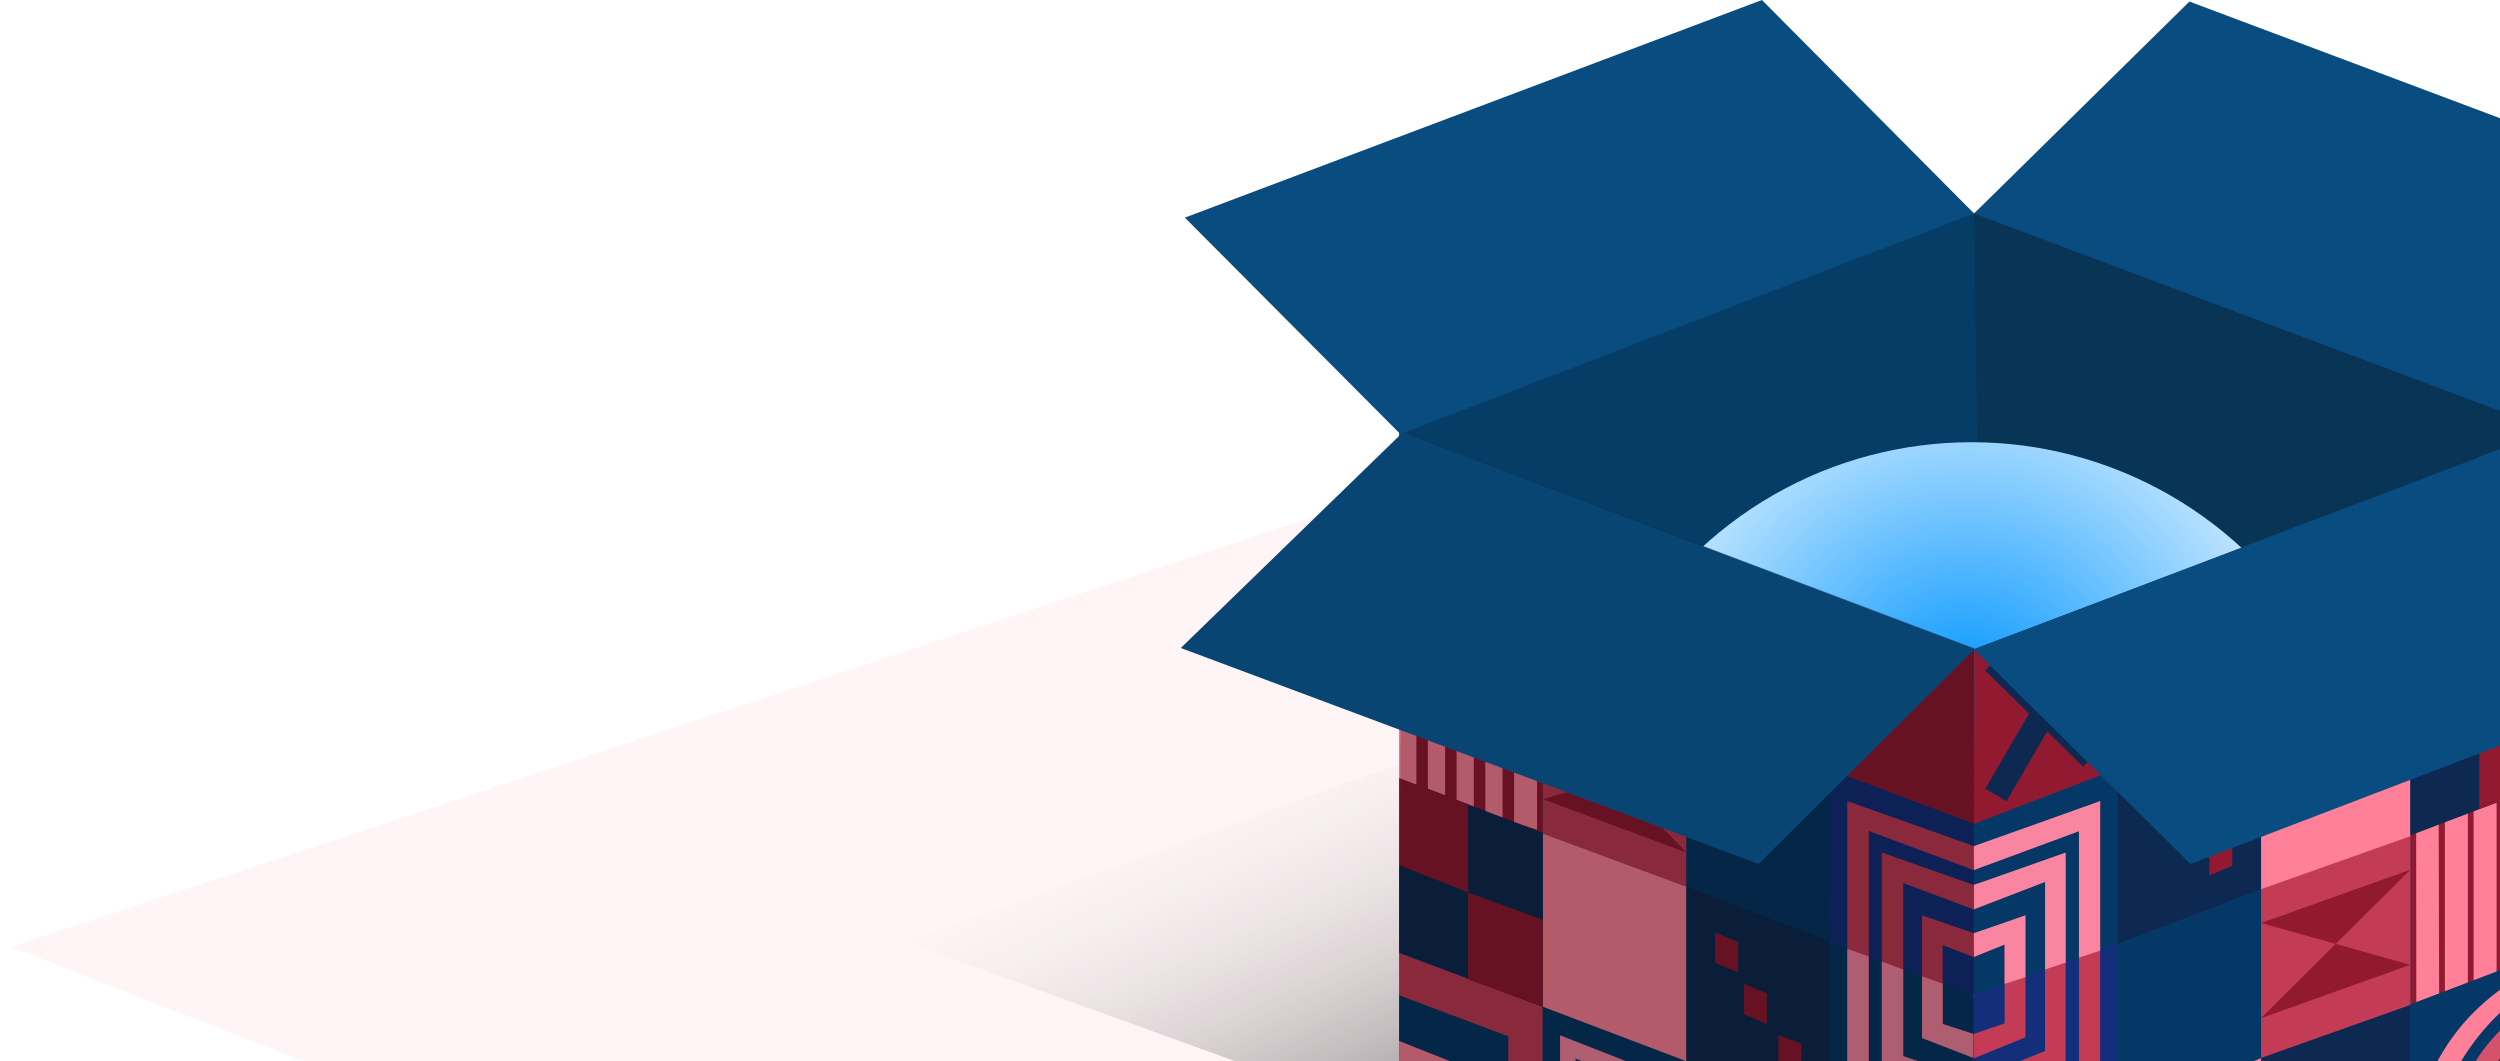<svg width="450" height="191" viewBox="0 0 450 191" fill="none" xmlns="http://www.w3.org/2000/svg">
<g clip-path="url(#clip0)">
<g clip-path="url(#clip1)">
<g clip-path="url(#clip2)">
<g filter="url(#filter0_d)">
<path d="M273.217 275L0 168.448L301.022 69L596 168.448L273.217 275Z" fill="#FFF5F7"/>
</g>
<g filter="url(#filter1_f)">
<path d="M372.172 158.987L255.141 202.915L163 169.513L279.379 127.611L372.172 158.987Z" fill="url(#paint0_linear)"/>
</g>
<path d="M355.271 241.866L251.88 202.986L251.845 78.407L355.271 117.287V241.866Z" fill="#053866"/>
<path d="M459.74 202.371L355.273 163.463L354.799 38.868L356.583 37.394L459.734 77.508L459.74 202.371Z" fill="#083556"/>
<path d="M355.272 241.866L459.698 202.339L459.733 77.379L355.308 116.585L355.272 241.866Z" fill="#054270"/>
<path d="M251.88 202.8L356.939 160.616L355.329 38.427L354.085 37.394L251.845 77.547L251.88 202.8Z" fill="#063D66"/>
<g filter="url(#filter2_f)">
<ellipse cx="354.873" cy="150.507" rx="71.319" ry="70.907" fill="url(#paint1_radial)"/>
</g>
<path d="M355.275 241.868L251.884 202.986L251.849 78.407L355.275 117.287V241.868Z" fill="#053866"/>
<path d="M277.705 119.529L251.884 109.736L251.848 78.407L277.705 88.413V119.529Z" fill="#053866"/>
<path d="M258.721 108.215C256.392 108.274 254.076 107.855 251.916 106.985L251.845 103.68C257.099 105.684 262.141 105.297 266.019 102.626C270.638 99.462 273.565 94.225 273.565 86.632L276.668 87.862C276.668 96.509 274.094 101.36 268.629 105.122C265.695 107.086 262.254 108.16 258.721 108.215V108.215Z" fill="#FF8098"/>
<path d="M303.56 128.781L277.703 118.938V87.66L303.56 97.503V128.781Z" fill="#0E2951"/>
<path d="M329.415 139.061L303.559 129.218V97.94L329.415 107.748V139.061Z" fill="#FF8098"/>
<path d="M355.272 148.311L329.415 138.588V107.192L355.447 116.839L355.272 148.311Z" fill="#911A31"/>
<path d="M277.702 150.37L251.845 140.562V109.249L277.702 119.092V150.37Z" fill="#911A31"/>
<path d="M303.56 159.623L277.703 150.025V119.529L303.56 129.127V159.623Z" fill="#C43B55"/>
<path d="M329.415 169.903L303.559 160.059V128.781L329.415 138.625V169.903Z" fill="#053866"/>
<path d="M355.272 179.155L329.415 169.664L329.449 138.595L355.272 148.285V179.155Z" fill="#132F7C"/>
<path d="M303.56 191.492L277.703 181.684V150.031L303.56 159.614V191.492Z" fill="#FF8098"/>
<path d="M329.418 200.744L303.561 190.9V159.622L329.418 169.466V200.744Z" fill="#0E2951"/>
<path d="M355.276 211.024L329.419 201.29V169.903L355.276 179.637V211.024Z" fill="#053866"/>
<path d="M277.702 212.661L251.845 202.967V171.54L277.702 181.212V212.661Z" fill="#C43B55"/>
<path d="M303.56 222.333L277.703 212.516V181.211L303.56 191.028V222.333Z" fill="#053866"/>
<path d="M329.415 232.033L303.559 222.189V190.911L329.415 200.755V232.033Z" fill="#FF8098"/>
<path d="M257.191 102.051C255.356 102.078 253.535 101.722 251.845 101.004V97.213C255.602 98.657 260.262 98.151 262.574 96.635C266.439 94.071 268.317 90.1 268.317 84.576L271.496 85.839C271.496 92.627 269.076 96.779 264.741 99.776C262.506 101.266 259.878 102.058 257.191 102.051V102.051Z" fill="#D6516B"/>
<path d="M255.343 94.854C254.145 94.879 252.954 94.646 251.845 94.169V90.172C254.104 91.085 257.602 90.857 259.534 88.839C261.538 86.745 262.084 85.032 262.084 81.492L265.291 82.824C265.291 87.697 263.687 91.009 260.663 93.179C259.089 94.278 257.237 94.862 255.343 94.854V94.854Z" fill="#C43B55"/>
<path d="M253.492 87.647C252.925 87.7 252.356 87.583 251.845 87.31V83.373C252.394 83.597 254.178 83.748 254.864 83.373C256.065 82.698 256.065 81.385 255.482 79.435L259.084 80.748C259.084 83.485 258.192 85.397 256.511 86.672C255.61 87.304 254.563 87.642 253.492 87.647Z" fill="#A62E41"/>
<path d="M354.871 205.884L332.517 197.667V144.202L355.27 152.278V156.616L336.369 149.562V195.815L354.551 203.265L354.871 205.884Z" fill="#C43B55"/>
<path d="M355.27 206.912L332.517 197.934V170.785L336.369 172.168V195.384L355.27 202.615V206.912Z" fill="#F985A0"/>
<path d="M354.85 197.603L338.724 192.536V153.454L355.272 159.296V163.705L342.577 158.938V190.731L355.272 195.139L354.85 197.603Z" fill="#C43B55"/>
<path d="M354.85 188.96L345.966 186.576V164.762L355.274 167.979V172.28L349.682 170.112V184.589L355.274 187.001L354.85 188.96Z" fill="#C43B55"/>
<path d="M355.274 190.463L345.966 186.856V175.724L349.682 177.067V184.309L355.274 186.113V190.463Z" fill="#F985A0"/>
<path d="M355.272 198.688L338.724 192.647V173.081L342.577 174.505V190.098L355.272 194.393V198.688Z" fill="#F985A0"/>
<path d="M271.496 210.353L251.845 202.967V179.155L271.496 186.54V210.353Z" fill="#053866"/>
<path d="M264.256 207.624L251.845 202.967V187.379L264.256 192.296V207.624Z" fill="#FF8098"/>
<path d="M329.415 118.705L319.957 134.949L303.559 117.268L313.017 101.024L329.415 118.705Z" fill="#C43B55"/>
<path d="M323.212 118.332L318.266 126.725L309.766 117.606L314.675 109.249L323.212 118.332Z" fill="#911A31"/>
<path d="M277.703 126.725L303.56 136.331L277.703 143.848L303.56 153.454L277.703 126.725Z" fill="#911A31"/>
<path d="M254.948 142.146L251.845 140.883V109.249L254.948 110.511V142.146Z" fill="#FF8098"/>
<path d="M260.119 143.174L257.017 141.952V111.305L260.119 112.561V143.174Z" fill="#FF8098"/>
<path d="M276.667 149.341L272.53 148.118V117.472L276.667 118.695V149.341Z" fill="#FF8098"/>
<path d="M270.461 147.285L267.359 146.062V115.416L270.461 116.639V147.285Z" fill="#FF8098"/>
<path d="M265.291 145.23L262.189 144.007V113.36L265.291 114.584V145.23Z" fill="#FF8098"/>
<path d="M277.702 181.212L251.845 171.368V140.09L277.702 149.898V181.212Z" fill="#0E2951"/>
<path d="M277.702 181.211L264.256 176.294V160.65L277.702 165.568V181.211Z" fill="#911A31"/>
<path d="M264.256 160.651L251.845 155.725V140.09L264.256 144.755V160.651Z" fill="#911A31"/>
<path fill-rule="evenodd" clip-rule="evenodd" d="M280.806 186.352L299.551 193.696L298.557 196.407L283.611 190.551V208.521L297.651 214.021V200.534L286.782 196.27V205.875L294.48 208.901V203.11L289.92 201.318V203.298L293.243 204.602L292.248 207.312L287.114 205.299V197.114L297.285 201.11V213.106L283.977 207.874V192.068L300.457 198.533V218.221L280.806 210.522V186.352Z" fill="#F985A0"/>
<path d="M312.866 175.043L308.729 173.322V167.847L312.866 169.568V175.043Z" fill="#911A31"/>
<path d="M318.037 184.295L313.9 182.584V177.099L318.037 178.81V184.295Z" fill="#911A31"/>
<path d="M324.243 192.52L320.107 191.045V186.352L324.243 187.827V192.52Z" fill="#911A31"/>
<path d="M355.448 116.839L459.732 77.38V202.482L355.271 241.866L355.448 116.839Z" fill="#053866"/>
<path d="M433.877 149.925L459.734 140.09V171.376L433.877 181.211V149.925Z" fill="#911A31"/>
<path d="M406.986 159.968L433.877 150.37V180.901L406.986 190.464V159.968Z" fill="#C43B55"/>
<path d="M381.132 169.466L406.989 159.622V190.9L381.132 200.744V169.466Z" fill="#053866"/>
<path d="M355.273 179.135L381.13 169.875V201.073L355.273 211.024V179.135Z" fill="#132F7C"/>
<path d="M406.985 128.345L433.876 118.501V150.516L406.985 160.052V128.345Z" fill="#FF8098"/>
<path d="M381.132 138.625L406.989 128.782V160.06L381.132 169.903V138.625Z" fill="#0E2951"/>
<path d="M355.273 147.985L381.13 138.034V169.203L355.273 179.155V147.985Z" fill="#053866"/>
<path d="M406.989 190.45L433.921 180.898L433.741 212.206L406.989 222.364V190.45Z" fill="#0E2951"/>
<path d="M381.132 200.881L406.988 190.465V222.368L381.132 232.086V200.881Z" fill="#FF8098"/>
<path d="M433.875 87.25L459.732 77.38V108.666L433.875 118.501V87.25Z" fill="#C43B55"/>
<path d="M406.983 97.504L433.874 87.66V118.938L406.983 128.782V97.504Z" fill="#053866"/>
<path d="M381.126 107.538L406.983 97.94V128.436L381.126 138.034V107.538Z" fill="#FF8098"/>
<path d="M355.413 116.824L381.129 107.193V138.363L355.272 148.314L355.413 116.824Z" fill="#911A31"/>
<path d="M355.268 206.885V202.653L374.211 195.047V149.589L355.58 156.385L354.236 152.934L378.024 144.202V197.582L355.268 206.885Z" fill="#C43B55"/>
<path d="M378.026 171.107L374.214 172.368V149.619L355.272 156.622V152.304L378.026 144.202V171.107Z" fill="#F985A0"/>
<path d="M355.272 198.689V194.366L368.115 189.166V158.594L355.272 163.549V159.227L371.82 154.483V191.731L355.272 198.689Z" fill="#C43B55"/>
<path d="M355.268 190.494V186.111L360.834 184.211V169.986L355.555 171.91L354.236 168.543L364.579 164.764V186.719L355.268 190.494Z" fill="#C43B55"/>
<path d="M364.58 175.891L360.827 177.1V170.016L355.272 172.271V167.973L364.58 164.764V175.891Z" fill="#F985A0"/>
<path d="M371.82 173.271L368.115 174.505V158.747L355.272 163.694V159.295L371.82 153.455V173.271Z" fill="#F985A0"/>
<path d="M446.286 82.324L459.731 77.38V93.032L446.286 97.941V82.324Z" fill="#FF8098"/>
<path d="M381.126 107.524L406.983 97.94V122.316L381.126 131.866V107.524Z" fill="#C43B55"/>
<path d="M381.126 107.712L406.983 97.94V115.961L381.126 125.697V107.712Z" fill="#911A31"/>
<path d="M381.126 107.542L406.983 97.94V108.934L381.126 118.501V107.542Z" fill="#053866"/>
<path d="M381.126 107.747L406.983 97.94V103.554L381.126 113.361V107.747Z" fill="#0E2951"/>
<path d="M433.874 173.663L406.983 183.268L433.874 156.539L406.983 166.145" fill="#911A31"/>
<path d="M439.044 178.961L434.937 180.615L434.907 149.538L438.966 148.315L439.044 178.961Z" fill="#FF8098"/>
<path d="M444.217 176.904L440.081 178.827V147.481L444.217 146.258V176.904Z" fill="#FF8098"/>
<path d="M449.388 174.848L445.251 177.493V145.425L449.388 144.202V174.848Z" fill="#FF8098"/>
<path d="M433.875 119.093L459.732 109.249V140.527L433.875 150.371V119.093Z" fill="#0E2951"/>
<path d="M433.875 180.775L459.732 170.932V202.21L433.875 212.053V180.775Z" fill="#053866"/>
<path d="M433.875 119.061L446.287 114.389V129.25L433.875 133.922V119.061Z" fill="#911A31"/>
<path d="M437.028 211.014L433.741 212.206C433.741 191.135 445.743 178.185 459.732 172.988V176.099C447.109 180.801 437.028 196.766 437.028 211.014Z" fill="#FF8098"/>
<path d="M444.201 208.331L440.316 209.821C440.316 194.776 449.148 183.087 459.732 179.156V182.908C450.484 186.375 444.201 197.289 444.201 208.331Z" fill="#D6516B"/>
<path d="M450.476 205.947L447.488 207.139C447.488 198.005 452.673 188.917 459.73 186.278V189.826C454.233 191.909 450.476 199.383 450.476 205.947Z" fill="#C43B55"/>
<path fill-rule="evenodd" clip-rule="evenodd" d="M430.771 91.772V116.493L412.075 123.641L411.034 120.868L427.834 114.445V96.066L413.024 101.729V115.528L424.513 111.158V101.332L416.345 104.438V110.326L421.156 108.489V106.5L418.718 107.434L417.676 104.661L424.094 102.202V110.537L413.407 114.619V102.387L427.45 97.046V113.21L410.086 119.814V99.681L430.771 91.772Z" fill="#F985A0"/>
<path fill-rule="evenodd" clip-rule="evenodd" d="M357.339 141.981L375.212 111.305L379.058 113.526L361.185 144.202L357.339 141.981Z" fill="#0E2951"/>
<path fill-rule="evenodd" clip-rule="evenodd" d="M374.974 138.034L357.339 120.682L360.389 117.473L378.024 134.825L374.974 138.034Z" fill="#0E2951"/>
<path d="M397.676 152.091L401.812 150.371V155.846L397.676 157.567V152.091Z" fill="#911A31"/>
<path d="M392.505 147.725L396.642 146.258V150.959L392.505 152.426V147.725Z" fill="#911A31"/>
<path d="M386.297 142.593L390.434 141.118V145.811L386.297 147.286V142.593Z" fill="#911A31"/>
<path d="M440.081 85.047L459.732 77.38V101.654L440.081 109.249V85.047Z" fill="#053866"/>
<path d="M446.286 129.595L459.731 124.669V140.681L446.292 145.612L446.286 129.595Z" fill="#911A31"/>
<path opacity="0.3" d="M252.265 77.769L355.333 116.654V242L251.805 203.115L252.265 77.769Z" fill="black"/>
<path d="M498.001 39.306L459.143 77.381L355.333 38.428L394.095 0.278L498.001 39.306Z" fill="#084C80"/>
<path d="M355.448 116.839L316.544 155.51L212.543 116.639L252.467 77.859L355.448 116.839Z" fill="#094573"/>
<path d="M355.333 38.427L317.145 0L213.274 39.173L252.061 78.131L355.333 38.427Z" fill="#084C80"/>
<path d="M498.001 115.834L459.211 77.379L355.272 116.875L394.276 155.51L498.001 115.834Z" fill="#084C80"/>
</g>
</g>
</g>
<defs>
<filter id="filter0_d" x="-2" y="67" width="604" height="214" filterUnits="userSpaceOnUse" color-interpolation-filters="sRGB">
<feFlood flood-opacity="0" result="BackgroundImageFix"/>
<feColorMatrix in="SourceAlpha" type="matrix" values="0 0 0 0 0 0 0 0 0 0 0 0 0 0 0 0 0 0 127 0"/>
<feOffset dx="2" dy="2"/>
<feGaussianBlur stdDeviation="2"/>
<feColorMatrix type="matrix" values="0 0 0 0 0 0 0 0 0 0 0 0 0 0 0 0 0 0 0.2 0"/>
<feBlend mode="normal" in2="BackgroundImageFix" result="effect1_dropShadow"/>
<feBlend mode="normal" in="SourceGraphic" in2="effect1_dropShadow" result="shape"/>
</filter>
<filter id="filter1_f" x="158" y="122.611" width="219.172" height="85.305" filterUnits="userSpaceOnUse" color-interpolation-filters="sRGB">
<feFlood flood-opacity="0" result="BackgroundImageFix"/>
<feBlend mode="normal" in="SourceGraphic" in2="BackgroundImageFix" result="shape"/>
<feGaussianBlur stdDeviation="2.5" result="effect1_foregroundBlur"/>
</filter>
<filter id="filter2_f" x="203.554" y="-0.401" width="302.639" height="301.815" filterUnits="userSpaceOnUse" color-interpolation-filters="sRGB">
<feFlood flood-opacity="0" result="BackgroundImageFix"/>
<feBlend mode="normal" in="SourceGraphic" in2="BackgroundImageFix" result="shape"/>
<feGaussianBlur stdDeviation="40" result="effect1_foregroundBlur"/>
</filter>
<linearGradient id="paint0_linear" x1="365.976" y1="204.185" x2="312.555" y2="87.557" gradientUnits="userSpaceOnUse">
<stop/>
<stop offset="0.978" stop-color="#FFF5F7" stop-opacity="0"/>
</linearGradient>
<radialGradient id="paint1_radial" cx="0" cy="0" r="1" gradientUnits="userSpaceOnUse" gradientTransform="translate(354.053 126.056) rotate(90) scale(56.237 56.564)">
<stop stop-color="#0095FF"/>
<stop offset="1" stop-color="#BCE3FF"/>
</radialGradient>
<clipPath id="clip0">
<rect width="450" height="191" fill="white"/>
</clipPath>
<clipPath id="clip1">
<rect width="540" height="402" fill="white" transform="translate(0 -211)"/>
</clipPath>
<clipPath id="clip2">
<rect width="510" height="243" fill="white" transform="translate(-12 -10)"/>
</clipPath>
</defs>
</svg>
